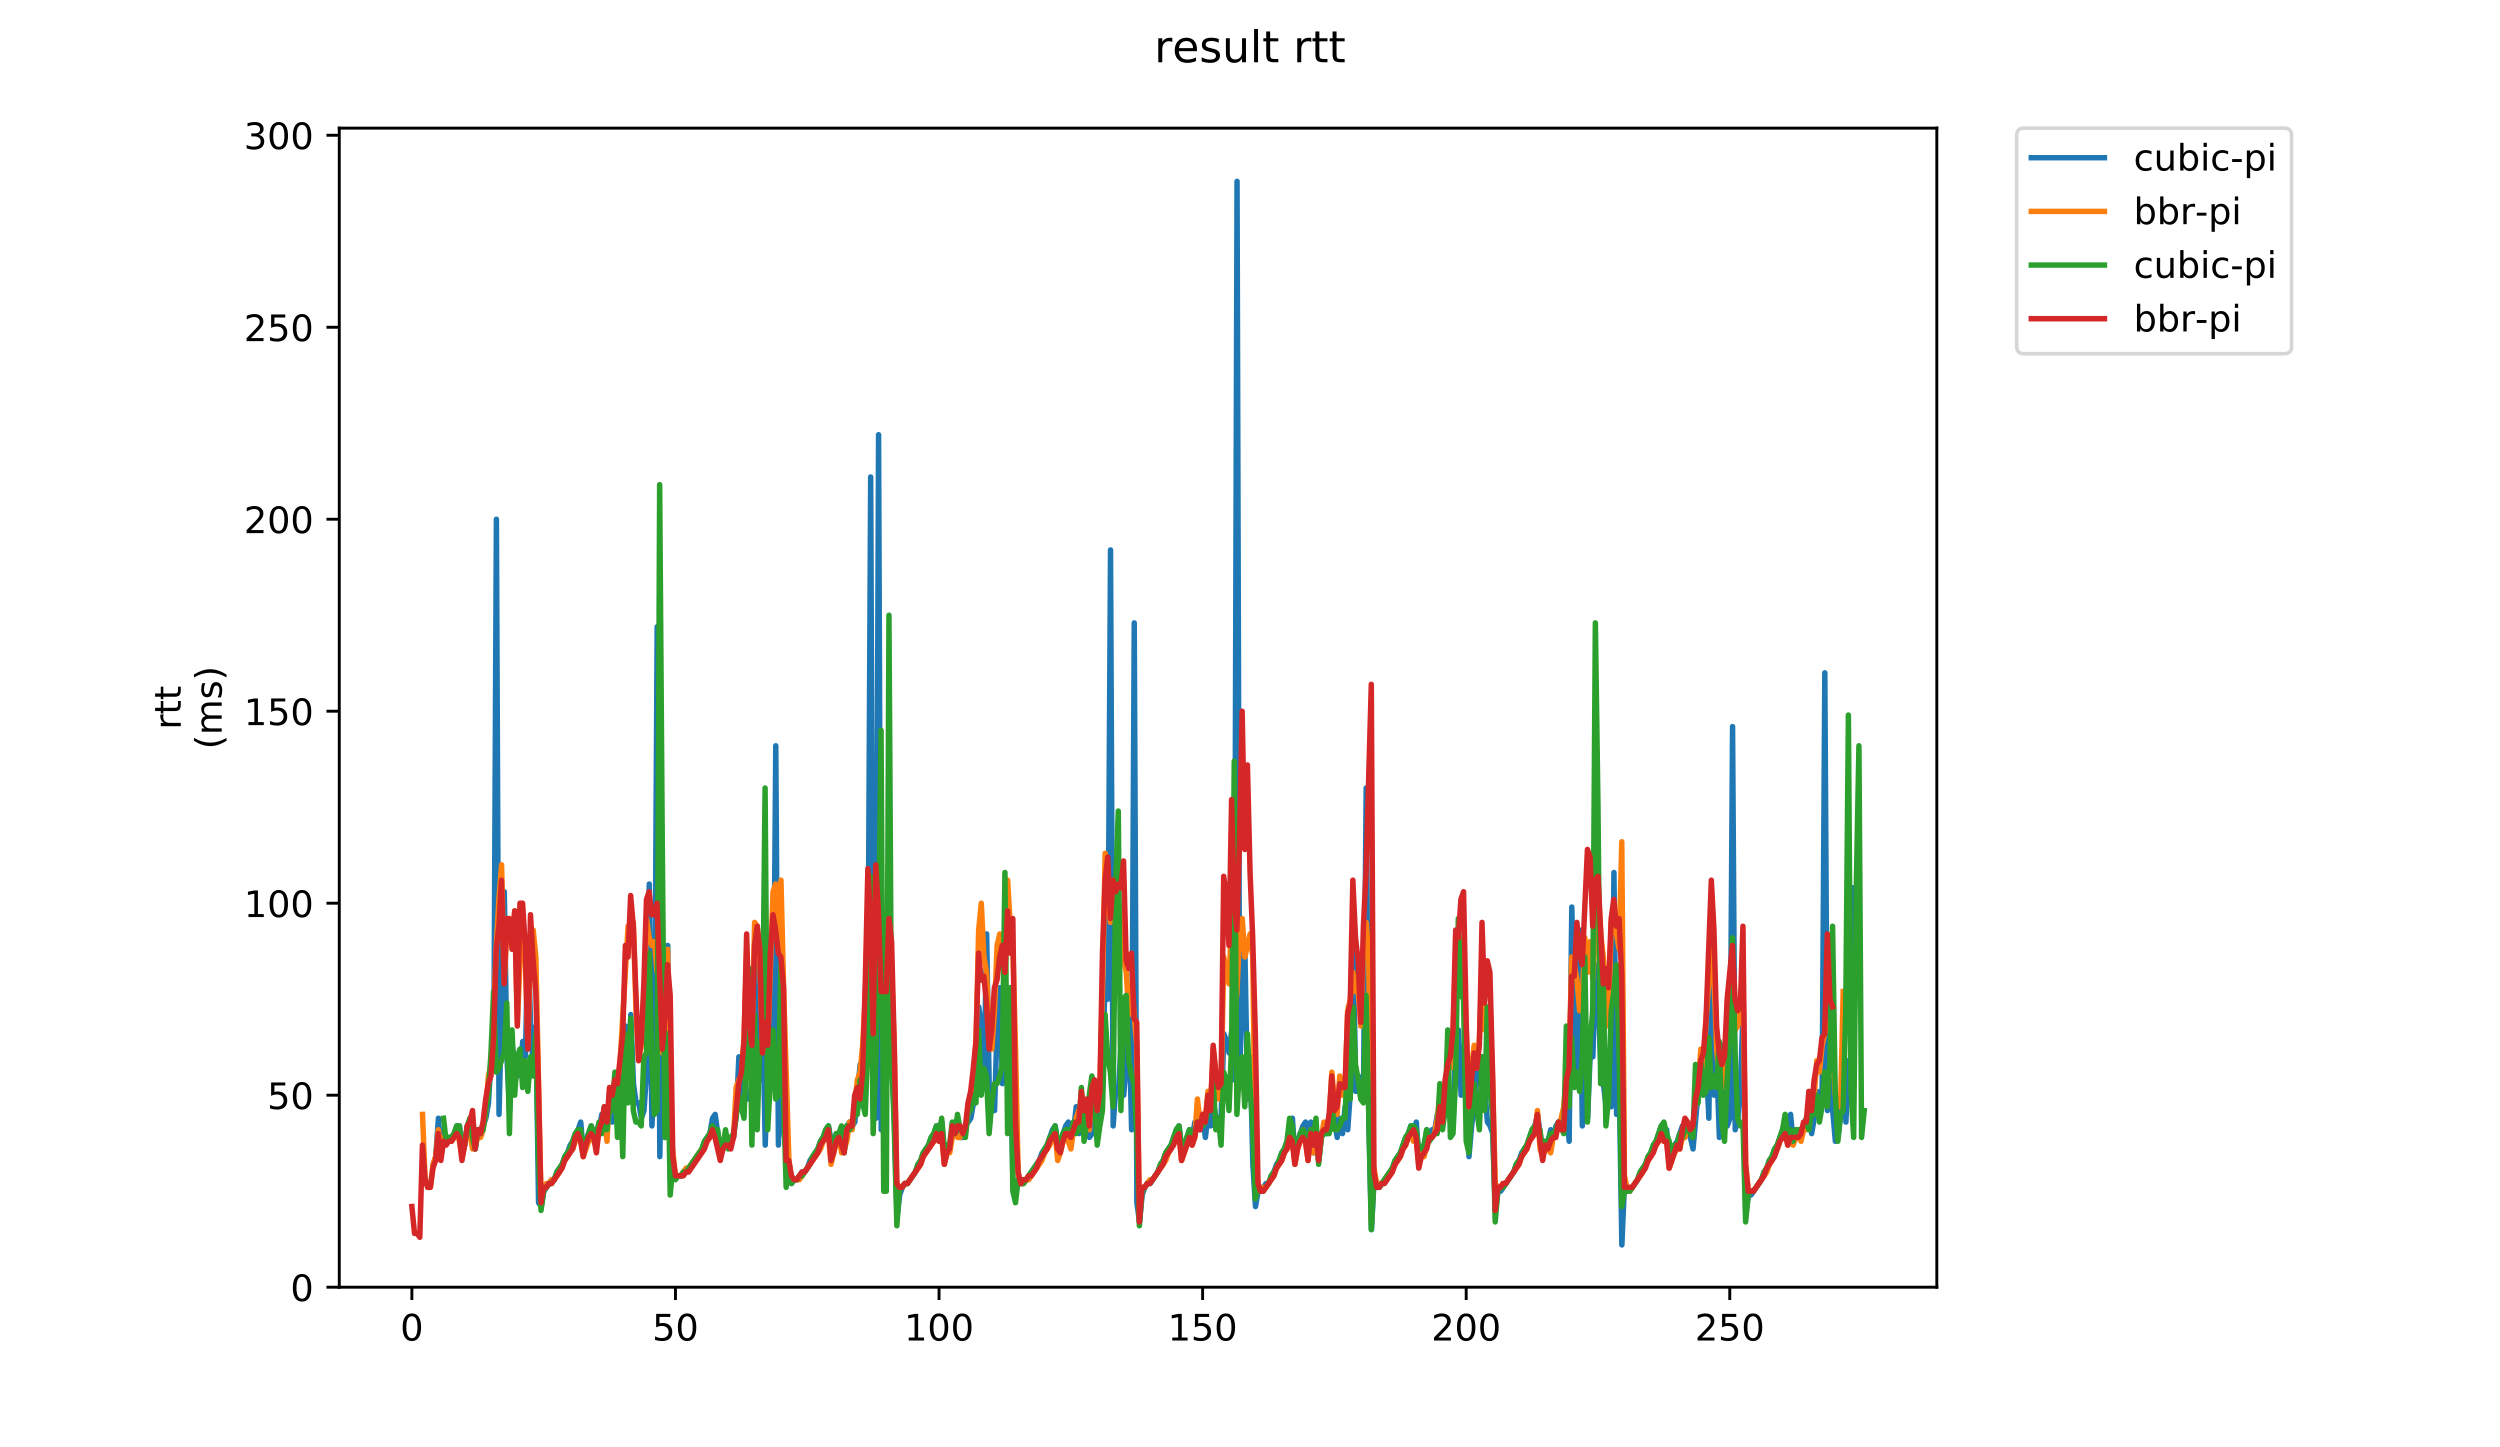 <?xml version="1.0" encoding="utf-8" standalone="no"?>
<!DOCTYPE svg PUBLIC "-//W3C//DTD SVG 1.1//EN"
  "http://www.w3.org/Graphics/SVG/1.1/DTD/svg11.dtd">
<!-- Created with matplotlib (https://matplotlib.org/) -->
<svg height="396pt" version="1.1" viewBox="0 0 684 396" width="684pt" xmlns="http://www.w3.org/2000/svg" xmlns:xlink="http://www.w3.org/1999/xlink">
 <defs>
  <style type="text/css">
*{stroke-linecap:butt;stroke-linejoin:round;}
  </style>
 </defs>
 <g id="figure_1">
  <g id="patch_1">
   <path d="M 0 396 
L 684 396 
L 684 0 
L 0 0 
z
" style="fill:#ffffff;"/>
  </g>
  <g id="axes_1">
   <g id="patch_2">
    <path d="M 92.824 352.174 
L 529.913 352.174 
L 529.913 35.062 
L 92.824 35.062 
z
" style="fill:#ffffff;"/>
   </g>
   <g id="matplotlib.axis_1">
    <g id="xtick_1">
     <g id="line2d_1">
      <defs>
       <path d="M 0 0 
L 0 3.5 
" id="m43c775e18e" style="stroke:#000000;stroke-width:0.8;"/>
      </defs>
      <g>
       <use style="stroke:#000000;stroke-width:0.8;" x="112.692" xlink:href="#m43c775e18e" y="352.174"/>
      </g>
     </g>
     <g id="text_1">
      <!-- 0 -->
      <defs>
       <path d="M 31.781 66.406 
Q 24.172 66.406 20.328 58.906 
Q 16.5 51.422 16.5 36.375 
Q 16.5 21.391 20.328 13.891 
Q 24.172 6.391 31.781 6.391 
Q 39.453 6.391 43.281 13.891 
Q 47.125 21.391 47.125 36.375 
Q 47.125 51.422 43.281 58.906 
Q 39.453 66.406 31.781 66.406 
z
M 31.781 74.219 
Q 44.047 74.219 50.516 64.516 
Q 56.984 54.828 56.984 36.375 
Q 56.984 17.969 50.516 8.266 
Q 44.047 -1.422 31.781 -1.422 
Q 19.531 -1.422 13.062 8.266 
Q 6.594 17.969 6.594 36.375 
Q 6.594 54.828 13.062 64.516 
Q 19.531 74.219 31.781 74.219 
z
" id="DejaVuSans-48"/>
      </defs>
      <g transform="translate(109.51 366.773)scale(0.1 -0.1)">
       <use xlink:href="#DejaVuSans-48"/>
      </g>
     </g>
    </g>
    <g id="xtick_2">
     <g id="line2d_2">
      <g>
       <use style="stroke:#000000;stroke-width:0.8;" x="184.806" xlink:href="#m43c775e18e" y="352.174"/>
      </g>
     </g>
     <g id="text_2">
      <!-- 50 -->
      <defs>
       <path d="M 10.797 72.906 
L 49.516 72.906 
L 49.516 64.594 
L 19.828 64.594 
L 19.828 46.734 
Q 21.969 47.469 24.109 47.828 
Q 26.266 48.188 28.422 48.188 
Q 40.625 48.188 47.75 41.5 
Q 54.891 34.812 54.891 23.391 
Q 54.891 11.625 47.562 5.094 
Q 40.234 -1.422 26.906 -1.422 
Q 22.312 -1.422 17.547 -0.641 
Q 12.797 0.141 7.719 1.703 
L 7.719 11.625 
Q 12.109 9.234 16.797 8.062 
Q 21.484 6.891 26.703 6.891 
Q 35.156 6.891 40.078 11.328 
Q 45.016 15.766 45.016 23.391 
Q 45.016 31 40.078 35.438 
Q 35.156 39.891 26.703 39.891 
Q 22.75 39.891 18.812 39.016 
Q 14.891 38.141 10.797 36.281 
z
" id="DejaVuSans-53"/>
      </defs>
      <g transform="translate(178.444 366.773)scale(0.1 -0.1)">
       <use xlink:href="#DejaVuSans-53"/>
       <use x="63.623" xlink:href="#DejaVuSans-48"/>
      </g>
     </g>
    </g>
    <g id="xtick_3">
     <g id="line2d_3">
      <g>
       <use style="stroke:#000000;stroke-width:0.8;" x="256.921" xlink:href="#m43c775e18e" y="352.174"/>
      </g>
     </g>
     <g id="text_3">
      <!-- 100 -->
      <defs>
       <path d="M 12.406 8.297 
L 28.516 8.297 
L 28.516 63.922 
L 10.984 60.406 
L 10.984 69.391 
L 28.422 72.906 
L 38.281 72.906 
L 38.281 8.297 
L 54.391 8.297 
L 54.391 0 
L 12.406 0 
z
" id="DejaVuSans-49"/>
      </defs>
      <g transform="translate(247.377 366.773)scale(0.1 -0.1)">
       <use xlink:href="#DejaVuSans-49"/>
       <use x="63.623" xlink:href="#DejaVuSans-48"/>
       <use x="127.246" xlink:href="#DejaVuSans-48"/>
      </g>
     </g>
    </g>
    <g id="xtick_4">
     <g id="line2d_4">
      <g>
       <use style="stroke:#000000;stroke-width:0.8;" x="329.036" xlink:href="#m43c775e18e" y="352.174"/>
      </g>
     </g>
     <g id="text_4">
      <!-- 150 -->
      <g transform="translate(319.492 366.773)scale(0.1 -0.1)">
       <use xlink:href="#DejaVuSans-49"/>
       <use x="63.623" xlink:href="#DejaVuSans-53"/>
       <use x="127.246" xlink:href="#DejaVuSans-48"/>
      </g>
     </g>
    </g>
    <g id="xtick_5">
     <g id="line2d_5">
      <g>
       <use style="stroke:#000000;stroke-width:0.8;" x="401.151" xlink:href="#m43c775e18e" y="352.174"/>
      </g>
     </g>
     <g id="text_5">
      <!-- 200 -->
      <defs>
       <path d="M 19.188 8.297 
L 53.609 8.297 
L 53.609 0 
L 7.328 0 
L 7.328 8.297 
Q 12.938 14.109 22.625 23.891 
Q 32.328 33.688 34.812 36.531 
Q 39.547 41.844 41.422 45.531 
Q 43.312 49.219 43.312 52.781 
Q 43.312 58.594 39.234 62.25 
Q 35.156 65.922 28.609 65.922 
Q 23.969 65.922 18.812 64.312 
Q 13.672 62.703 7.812 59.422 
L 7.812 69.391 
Q 13.766 71.781 18.938 73 
Q 24.125 74.219 28.422 74.219 
Q 39.75 74.219 46.484 68.547 
Q 53.219 62.891 53.219 53.422 
Q 53.219 48.922 51.531 44.891 
Q 49.859 40.875 45.406 35.406 
Q 44.188 33.984 37.641 27.219 
Q 31.109 20.453 19.188 8.297 
z
" id="DejaVuSans-50"/>
      </defs>
      <g transform="translate(391.607 366.773)scale(0.1 -0.1)">
       <use xlink:href="#DejaVuSans-50"/>
       <use x="63.623" xlink:href="#DejaVuSans-48"/>
       <use x="127.246" xlink:href="#DejaVuSans-48"/>
      </g>
     </g>
    </g>
    <g id="xtick_6">
     <g id="line2d_6">
      <g>
       <use style="stroke:#000000;stroke-width:0.8;" x="473.265" xlink:href="#m43c775e18e" y="352.174"/>
      </g>
     </g>
     <g id="text_6">
      <!-- 250 -->
      <g transform="translate(463.722 366.773)scale(0.1 -0.1)">
       <use xlink:href="#DejaVuSans-50"/>
       <use x="63.623" xlink:href="#DejaVuSans-53"/>
       <use x="127.246" xlink:href="#DejaVuSans-48"/>
      </g>
     </g>
    </g>
   </g>
   <g id="matplotlib.axis_2">
    <g id="ytick_1">
     <g id="line2d_7">
      <defs>
       <path d="M 0 0 
L -3.5 0 
" id="mcc5df70b9a" style="stroke:#000000;stroke-width:0.8;"/>
      </defs>
      <g>
       <use style="stroke:#000000;stroke-width:0.8;" x="92.824" xlink:href="#mcc5df70b9a" y="352.174"/>
      </g>
     </g>
     <g id="text_7">
      <!-- 0 -->
      <g transform="translate(79.461 355.973)scale(0.1 -0.1)">
       <use xlink:href="#DejaVuSans-48"/>
      </g>
     </g>
    </g>
    <g id="ytick_2">
     <g id="line2d_8">
      <g>
       <use style="stroke:#000000;stroke-width:0.8;" x="92.824" xlink:href="#mcc5df70b9a" y="299.646"/>
      </g>
     </g>
     <g id="text_8">
      <!-- 50 -->
      <g transform="translate(73.099 303.445)scale(0.1 -0.1)">
       <use xlink:href="#DejaVuSans-53"/>
       <use x="63.623" xlink:href="#DejaVuSans-48"/>
      </g>
     </g>
    </g>
    <g id="ytick_3">
     <g id="line2d_9">
      <g>
       <use style="stroke:#000000;stroke-width:0.8;" x="92.824" xlink:href="#mcc5df70b9a" y="247.118"/>
      </g>
     </g>
     <g id="text_9">
      <!-- 100 -->
      <g transform="translate(66.736 250.917)scale(0.1 -0.1)">
       <use xlink:href="#DejaVuSans-49"/>
       <use x="63.623" xlink:href="#DejaVuSans-48"/>
       <use x="127.246" xlink:href="#DejaVuSans-48"/>
      </g>
     </g>
    </g>
    <g id="ytick_4">
     <g id="line2d_10">
      <g>
       <use style="stroke:#000000;stroke-width:0.8;" x="92.824" xlink:href="#mcc5df70b9a" y="194.59"/>
      </g>
     </g>
     <g id="text_10">
      <!-- 150 -->
      <g transform="translate(66.736 198.389)scale(0.1 -0.1)">
       <use xlink:href="#DejaVuSans-49"/>
       <use x="63.623" xlink:href="#DejaVuSans-53"/>
       <use x="127.246" xlink:href="#DejaVuSans-48"/>
      </g>
     </g>
    </g>
    <g id="ytick_5">
     <g id="line2d_11">
      <g>
       <use style="stroke:#000000;stroke-width:0.8;" x="92.824" xlink:href="#mcc5df70b9a" y="142.062"/>
      </g>
     </g>
     <g id="text_11">
      <!-- 200 -->
      <g transform="translate(66.736 145.861)scale(0.1 -0.1)">
       <use xlink:href="#DejaVuSans-50"/>
       <use x="63.623" xlink:href="#DejaVuSans-48"/>
       <use x="127.246" xlink:href="#DejaVuSans-48"/>
      </g>
     </g>
    </g>
    <g id="ytick_6">
     <g id="line2d_12">
      <g>
       <use style="stroke:#000000;stroke-width:0.8;" x="92.824" xlink:href="#mcc5df70b9a" y="89.534"/>
      </g>
     </g>
     <g id="text_12">
      <!-- 250 -->
      <g transform="translate(66.736 93.333)scale(0.1 -0.1)">
       <use xlink:href="#DejaVuSans-50"/>
       <use x="63.623" xlink:href="#DejaVuSans-53"/>
       <use x="127.246" xlink:href="#DejaVuSans-48"/>
      </g>
     </g>
    </g>
    <g id="ytick_7">
     <g id="line2d_13">
      <g>
       <use style="stroke:#000000;stroke-width:0.8;" x="92.824" xlink:href="#mcc5df70b9a" y="37.006"/>
      </g>
     </g>
     <g id="text_13">
      <!-- 300 -->
      <defs>
       <path d="M 40.578 39.312 
Q 47.656 37.797 51.625 33 
Q 55.609 28.219 55.609 21.188 
Q 55.609 10.406 48.188 4.484 
Q 40.766 -1.422 27.094 -1.422 
Q 22.516 -1.422 17.656 -0.516 
Q 12.797 0.391 7.625 2.203 
L 7.625 11.719 
Q 11.719 9.328 16.594 8.109 
Q 21.484 6.891 26.812 6.891 
Q 36.078 6.891 40.938 10.547 
Q 45.797 14.203 45.797 21.188 
Q 45.797 27.641 41.281 31.266 
Q 36.766 34.906 28.719 34.906 
L 20.219 34.906 
L 20.219 43.016 
L 29.109 43.016 
Q 36.375 43.016 40.234 45.922 
Q 44.094 48.828 44.094 54.297 
Q 44.094 59.906 40.109 62.906 
Q 36.141 65.922 28.719 65.922 
Q 24.656 65.922 20.016 65.031 
Q 15.375 64.156 9.812 62.312 
L 9.812 71.094 
Q 15.438 72.656 20.344 73.438 
Q 25.25 74.219 29.594 74.219 
Q 40.828 74.219 47.359 69.109 
Q 53.906 64.016 53.906 55.328 
Q 53.906 49.266 50.438 45.094 
Q 46.969 40.922 40.578 39.312 
z
" id="DejaVuSans-51"/>
      </defs>
      <g transform="translate(66.736 40.805)scale(0.1 -0.1)">
       <use xlink:href="#DejaVuSans-51"/>
       <use x="63.623" xlink:href="#DejaVuSans-48"/>
       <use x="127.246" xlink:href="#DejaVuSans-48"/>
      </g>
     </g>
    </g>
    <g id="text_14">
     <!-- rtt -->
     <defs>
      <path d="M 41.109 46.297 
Q 39.594 47.172 37.812 47.578 
Q 36.031 48 33.891 48 
Q 26.266 48 22.188 43.047 
Q 18.109 38.094 18.109 28.812 
L 18.109 0 
L 9.078 0 
L 9.078 54.688 
L 18.109 54.688 
L 18.109 46.188 
Q 20.953 51.172 25.484 53.578 
Q 30.031 56 36.531 56 
Q 37.453 56 38.578 55.875 
Q 39.703 55.766 41.062 55.516 
z
" id="DejaVuSans-114"/>
      <path d="M 18.312 70.219 
L 18.312 54.688 
L 36.812 54.688 
L 36.812 47.703 
L 18.312 47.703 
L 18.312 18.016 
Q 18.312 11.328 20.141 9.422 
Q 21.969 7.516 27.594 7.516 
L 36.812 7.516 
L 36.812 0 
L 27.594 0 
Q 17.188 0 13.234 3.875 
Q 9.281 7.766 9.281 18.016 
L 9.281 47.703 
L 2.688 47.703 
L 2.688 54.688 
L 9.281 54.688 
L 9.281 70.219 
z
" id="DejaVuSans-116"/>
     </defs>
     <g transform="translate(49.459 199.594)rotate(-90)scale(0.1 -0.1)">
      <use xlink:href="#DejaVuSans-114"/>
      <use x="41.113" xlink:href="#DejaVuSans-116"/>
      <use x="80.322" xlink:href="#DejaVuSans-116"/>
     </g>
     <!-- (ms) -->
     <defs>
      <path d="M 31 75.875 
Q 24.469 64.656 21.281 53.656 
Q 18.109 42.672 18.109 31.391 
Q 18.109 20.125 21.312 9.062 
Q 24.516 -2 31 -13.188 
L 23.188 -13.188 
Q 15.875 -1.703 12.234 9.375 
Q 8.594 20.453 8.594 31.391 
Q 8.594 42.281 12.203 53.312 
Q 15.828 64.359 23.188 75.875 
z
" id="DejaVuSans-40"/>
      <path d="M 52 44.188 
Q 55.375 50.25 60.062 53.125 
Q 64.75 56 71.094 56 
Q 79.641 56 84.281 50.016 
Q 88.922 44.047 88.922 33.016 
L 88.922 0 
L 79.891 0 
L 79.891 32.719 
Q 79.891 40.578 77.094 44.375 
Q 74.312 48.188 68.609 48.188 
Q 61.625 48.188 57.562 43.547 
Q 53.516 38.922 53.516 30.906 
L 53.516 0 
L 44.484 0 
L 44.484 32.719 
Q 44.484 40.625 41.703 44.406 
Q 38.922 48.188 33.109 48.188 
Q 26.219 48.188 22.156 43.531 
Q 18.109 38.875 18.109 30.906 
L 18.109 0 
L 9.078 0 
L 9.078 54.688 
L 18.109 54.688 
L 18.109 46.188 
Q 21.188 51.219 25.484 53.609 
Q 29.781 56 35.688 56 
Q 41.656 56 45.828 52.969 
Q 50 49.953 52 44.188 
z
" id="DejaVuSans-109"/>
      <path d="M 44.281 53.078 
L 44.281 44.578 
Q 40.484 46.531 36.375 47.5 
Q 32.281 48.484 27.875 48.484 
Q 21.188 48.484 17.844 46.438 
Q 14.5 44.391 14.5 40.281 
Q 14.5 37.156 16.891 35.375 
Q 19.281 33.594 26.516 31.984 
L 29.594 31.297 
Q 39.156 29.25 43.188 25.516 
Q 47.219 21.781 47.219 15.094 
Q 47.219 7.469 41.188 3.016 
Q 35.156 -1.422 24.609 -1.422 
Q 20.219 -1.422 15.453 -0.562 
Q 10.688 0.297 5.422 2 
L 5.422 11.281 
Q 10.406 8.688 15.234 7.391 
Q 20.062 6.109 24.812 6.109 
Q 31.156 6.109 34.562 8.281 
Q 37.984 10.453 37.984 14.406 
Q 37.984 18.062 35.516 20.016 
Q 33.062 21.969 24.703 23.781 
L 21.578 24.516 
Q 13.234 26.266 9.516 29.906 
Q 5.812 33.547 5.812 39.891 
Q 5.812 47.609 11.281 51.797 
Q 16.75 56 26.812 56 
Q 31.781 56 36.172 55.266 
Q 40.578 54.547 44.281 53.078 
z
" id="DejaVuSans-115"/>
      <path d="M 8.016 75.875 
L 15.828 75.875 
Q 23.141 64.359 26.781 53.312 
Q 30.422 42.281 30.422 31.391 
Q 30.422 20.453 26.781 9.375 
Q 23.141 -1.703 15.828 -13.188 
L 8.016 -13.188 
Q 14.5 -2 17.703 9.062 
Q 20.906 20.125 20.906 31.391 
Q 20.906 42.672 17.703 53.656 
Q 14.5 64.656 8.016 75.875 
z
" id="DejaVuSans-41"/>
     </defs>
     <g transform="translate(60.657 204.995)rotate(-90)scale(0.1 -0.1)">
      <use xlink:href="#DejaVuSans-40"/>
      <use x="39.014" xlink:href="#DejaVuSans-109"/>
      <use x="136.426" xlink:href="#DejaVuSans-115"/>
      <use x="188.525" xlink:href="#DejaVuSans-41"/>
     </g>
    </g>
   </g>
   <g id="line2d_14">
    <path clip-path="url(#p1dc1b66631)" d="M 118.504 318.556 
L 119.225 316.455 
L 119.946 305.95 
L 120.667 316.455 
L 121.389 309.101 
L 122.11 312.253 
L 122.831 311.202 
L 123.552 311.202 
L 124.273 310.152 
L 124.994 308.051 
L 125.716 308.051 
L 126.437 315.405 
L 127.158 313.303 
L 127.879 308.051 
L 128.6 309.101 
L 129.321 311.202 
L 130.042 314.354 
L 130.764 309.101 
L 131.485 309.101 
L 132.206 308.051 
L 132.927 305.95 
L 133.648 301.747 
L 134.369 289.141 
L 135.09 292.292 
L 135.812 142.062 
L 136.533 304.899 
L 137.975 243.966 
L 138.696 289.141 
L 139.417 303.848 
L 140.138 285.989 
L 140.86 291.242 
L 141.581 294.393 
L 142.302 293.343 
L 143.023 284.938 
L 143.744 289.141 
L 144.465 256.573 
L 145.186 280.736 
L 145.908 292.292 
L 146.629 280.736 
L 147.35 329.062 
L 148.071 330.112 
L 148.792 325.91 
L 150.956 322.758 
L 151.677 322.758 
L 152.398 320.657 
L 153.84 318.556 
L 154.561 316.455 
L 155.283 315.405 
L 156.004 313.303 
L 156.725 312.253 
L 157.446 310.152 
L 158.167 309.101 
L 158.888 307 
L 159.609 315.405 
L 160.331 312.253 
L 161.773 308.051 
L 163.215 312.253 
L 163.936 309.101 
L 164.657 304.899 
L 165.379 304.899 
L 166.1 308.051 
L 166.821 298.596 
L 167.542 307 
L 168.263 301.747 
L 168.984 303.848 
L 169.706 303.848 
L 170.427 307 
L 171.148 280.736 
L 171.869 296.494 
L 172.59 277.584 
L 173.311 296.494 
L 174.032 301.747 
L 174.754 301.747 
L 175.475 305.95 
L 176.196 303.848 
L 176.917 293.343 
L 177.638 241.865 
L 178.359 308.051 
L 179.08 295.444 
L 179.802 171.478 
L 180.523 316.455 
L 181.244 274.433 
L 181.965 311.202 
L 182.686 258.674 
L 183.407 322.758 
L 184.128 318.556 
L 184.85 321.708 
L 186.292 321.708 
L 187.013 320.657 
L 187.734 320.657 
L 192.061 314.354 
L 192.782 312.253 
L 194.225 310.152 
L 194.946 305.95 
L 195.667 304.899 
L 197.109 315.405 
L 197.83 313.303 
L 198.551 310.152 
L 199.273 313.303 
L 200.715 311.202 
L 201.436 304.899 
L 202.157 289.141 
L 202.878 299.646 
L 203.599 292.292 
L 204.321 300.697 
L 205.042 299.646 
L 205.763 301.747 
L 206.484 293.343 
L 207.205 253.421 
L 207.926 295.444 
L 208.647 274.433 
L 209.369 313.303 
L 210.09 288.09 
L 210.811 288.09 
L 211.532 294.393 
L 212.253 204.045 
L 212.974 313.303 
L 213.696 278.635 
L 214.417 309.101 
L 215.138 315.405 
L 216.58 323.809 
L 217.301 322.758 
L 218.022 322.758 
L 219.465 320.657 
L 220.186 320.657 
L 220.907 319.607 
L 221.628 317.506 
L 223.792 314.354 
L 224.513 312.253 
L 225.234 311.202 
L 225.955 309.101 
L 226.676 308.051 
L 227.397 312.253 
L 228.118 313.303 
L 228.84 310.152 
L 230.282 310.152 
L 231.003 314.354 
L 231.724 308.051 
L 232.445 307 
L 233.166 308.051 
L 233.888 307 
L 235.33 291.242 
L 236.051 302.798 
L 237.493 271.281 
L 238.215 130.506 
L 238.936 305.95 
L 239.657 305.95 
L 240.378 118.95 
L 241.099 309.101 
L 241.82 293.343 
L 242.541 295.444 
L 243.263 283.888 
L 243.984 288.09 
L 244.705 307 
L 245.426 333.264 
L 246.147 326.961 
L 246.868 324.86 
L 247.589 323.809 
L 248.311 323.809 
L 250.474 320.657 
L 251.195 318.556 
L 251.916 317.506 
L 252.637 315.405 
L 254.08 313.303 
L 254.801 311.202 
L 255.522 310.152 
L 256.243 308.051 
L 256.964 308.051 
L 257.685 307 
L 258.407 317.506 
L 259.128 313.303 
L 259.849 313.303 
L 261.291 307 
L 262.012 307 
L 262.734 311.202 
L 263.455 311.202 
L 264.176 308.051 
L 265.618 305.95 
L 266.339 301.747 
L 267.06 299.646 
L 267.782 275.483 
L 268.503 280.736 
L 269.224 296.494 
L 269.945 255.523 
L 270.666 298.596 
L 271.387 303.848 
L 272.108 303.848 
L 272.83 279.685 
L 273.551 270.23 
L 274.272 296.494 
L 274.993 277.584 
L 275.714 295.444 
L 276.435 285.989 
L 277.156 324.86 
L 277.878 326.961 
L 278.599 322.758 
L 279.32 323.809 
L 280.041 323.809 
L 284.368 317.506 
L 285.089 315.405 
L 286.531 313.303 
L 287.974 309.101 
L 288.695 308.051 
L 289.416 313.303 
L 290.137 313.303 
L 290.858 310.152 
L 291.579 308.051 
L 292.301 307 
L 293.022 310.152 
L 293.743 309.101 
L 294.464 302.798 
L 295.185 310.152 
L 295.906 303.848 
L 296.627 305.95 
L 297.349 307 
L 298.07 311.202 
L 298.791 310.152 
L 299.512 303.848 
L 300.233 311.202 
L 300.954 305.95 
L 301.675 289.141 
L 302.397 268.129 
L 303.118 273.382 
L 303.839 150.467 
L 304.56 308.051 
L 305.281 297.545 
L 306.002 298.596 
L 306.724 285.989 
L 307.445 299.646 
L 308.166 291.242 
L 308.887 277.584 
L 309.608 309.101 
L 310.329 170.427 
L 311.05 329.062 
L 311.772 334.315 
L 312.493 326.961 
L 313.214 324.86 
L 313.935 323.809 
L 314.656 323.809 
L 316.82 320.657 
L 317.541 318.556 
L 318.262 317.506 
L 318.983 315.405 
L 320.425 313.303 
L 321.868 309.101 
L 322.589 308.051 
L 323.31 314.354 
L 324.031 314.354 
L 324.752 311.202 
L 325.473 309.101 
L 326.195 311.202 
L 326.916 307 
L 328.358 309.101 
L 329.079 305.95 
L 329.8 311.202 
L 330.521 304.899 
L 331.243 308.051 
L 331.964 301.747 
L 332.685 305.95 
L 333.406 309.101 
L 334.127 304.899 
L 334.848 282.837 
L 335.569 284.938 
L 336.291 288.09 
L 337.012 281.787 
L 337.733 295.444 
L 338.454 49.613 
L 339.175 294.393 
L 339.896 266.028 
L 340.617 260.775 
L 341.339 300.697 
L 342.06 289.141 
L 342.781 318.556 
L 343.502 330.112 
L 344.223 325.91 
L 344.944 325.91 
L 346.387 323.809 
L 347.108 323.809 
L 347.829 321.708 
L 348.55 320.657 
L 349.271 318.556 
L 349.992 317.506 
L 350.714 315.405 
L 351.435 314.354 
L 352.156 312.253 
L 353.598 305.95 
L 354.319 316.455 
L 355.04 312.253 
L 356.483 308.051 
L 357.204 307 
L 357.925 314.354 
L 358.646 307 
L 359.367 315.405 
L 360.088 311.202 
L 360.81 317.506 
L 361.531 311.202 
L 362.252 309.101 
L 362.973 310.152 
L 363.694 304.899 
L 364.415 303.848 
L 365.136 305.95 
L 365.858 311.202 
L 366.579 305.95 
L 367.3 310.152 
L 368.021 302.798 
L 368.742 309.101 
L 369.463 298.596 
L 370.185 250.27 
L 370.906 298.596 
L 371.627 294.393 
L 372.348 300.697 
L 373.069 296.494 
L 373.79 215.601 
L 374.511 307 
L 375.233 336.416 
L 375.954 322.758 
L 376.675 324.86 
L 377.396 324.86 
L 381.002 319.607 
L 381.723 317.506 
L 383.165 315.405 
L 384.607 311.202 
L 385.329 310.152 
L 386.05 308.051 
L 386.771 310.152 
L 387.492 307 
L 388.213 317.506 
L 388.934 314.354 
L 389.655 313.303 
L 390.377 309.101 
L 391.098 311.202 
L 391.819 309.101 
L 392.54 309.101 
L 393.261 304.899 
L 393.982 303.848 
L 394.704 308.051 
L 395.425 297.545 
L 396.146 300.697 
L 396.867 307 
L 397.588 307 
L 398.309 283.888 
L 399.03 281.787 
L 399.752 299.646 
L 400.473 285.989 
L 401.194 292.292 
L 401.915 316.455 
L 402.636 308.051 
L 403.357 301.747 
L 404.078 291.242 
L 404.8 296.494 
L 405.521 289.141 
L 406.963 307 
L 407.684 308.051 
L 408.405 310.152 
L 409.126 331.163 
L 409.848 325.91 
L 410.569 325.91 
L 414.174 320.657 
L 414.896 318.556 
L 415.617 317.506 
L 416.338 315.405 
L 417.78 313.303 
L 419.223 309.101 
L 419.944 308.051 
L 420.665 304.899 
L 422.107 315.405 
L 422.828 312.253 
L 423.549 312.253 
L 424.271 309.101 
L 424.992 311.202 
L 425.713 308.051 
L 426.434 307 
L 427.876 307 
L 428.597 302.798 
L 429.319 312.253 
L 430.04 248.169 
L 430.761 275.483 
L 431.482 292.292 
L 432.203 254.472 
L 432.924 308.051 
L 433.645 296.494 
L 434.367 305.95 
L 435.088 288.09 
L 435.809 289.141 
L 436.53 263.927 
L 437.251 273.382 
L 437.972 291.242 
L 438.694 296.494 
L 439.415 302.798 
L 440.136 298.596 
L 440.857 302.798 
L 441.578 238.714 
L 442.299 304.899 
L 443.02 296.494 
L 443.742 340.618 
L 444.463 323.809 
L 445.905 325.91 
L 448.068 322.758 
L 448.79 320.657 
L 450.232 318.556 
L 450.953 316.455 
L 451.674 315.405 
L 452.395 313.303 
L 453.116 312.253 
L 454.559 308.051 
L 455.28 310.152 
L 456.001 309.101 
L 456.722 316.455 
L 457.443 315.405 
L 458.164 313.303 
L 458.886 312.253 
L 460.328 308.051 
L 461.049 308.051 
L 461.77 310.152 
L 462.491 311.202 
L 463.213 314.354 
L 465.376 290.191 
L 466.097 288.09 
L 466.818 290.191 
L 467.539 305.95 
L 468.261 249.219 
L 468.982 299.646 
L 469.703 291.242 
L 470.424 311.202 
L 471.145 285.989 
L 471.866 303.848 
L 472.587 308.051 
L 473.309 305.95 
L 474.03 198.792 
L 474.751 309.101 
L 475.472 305.95 
L 476.193 296.494 
L 476.914 276.534 
L 477.635 332.214 
L 478.357 326.961 
L 479.078 326.961 
L 481.962 322.758 
L 482.684 320.657 
L 483.405 319.607 
L 484.126 317.506 
L 484.847 316.455 
L 485.568 314.354 
L 486.289 313.303 
L 487.732 309.101 
L 488.453 308.051 
L 489.174 311.202 
L 489.895 304.899 
L 490.616 312.253 
L 491.337 309.101 
L 493.501 309.101 
L 494.222 308.051 
L 494.943 301.747 
L 495.664 310.152 
L 496.385 305.95 
L 497.106 298.596 
L 497.828 304.899 
L 498.549 297.545 
L 499.27 184.084 
L 499.991 303.848 
L 500.712 295.444 
L 502.154 312.253 
L 502.876 311.202 
L 503.597 304.899 
L 504.318 288.09 
L 505.039 307 
L 505.76 290.191 
L 506.481 291.242 
L 507.203 242.916 
L 507.203 242.916 
" style="fill:none;stroke:#1f77b4;stroke-linecap:square;stroke-width:1.5;"/>
   </g>
   <g id="line2d_15">
    <path clip-path="url(#p1dc1b66631)" d="M 115.596 304.899 
L 116.318 322.758 
L 117.039 324.86 
L 117.76 324.86 
L 118.481 318.556 
L 119.202 316.455 
L 119.923 309.101 
L 120.644 314.354 
L 121.366 311.202 
L 122.087 312.253 
L 123.529 312.253 
L 124.25 311.202 
L 124.971 309.101 
L 125.692 312.253 
L 126.414 316.455 
L 127.135 313.303 
L 127.856 309.101 
L 128.577 310.152 
L 129.298 314.354 
L 130.019 313.303 
L 130.74 311.202 
L 131.462 311.202 
L 132.183 309.101 
L 132.904 303.848 
L 133.625 294.393 
L 134.346 291.242 
L 135.067 277.584 
L 135.789 258.674 
L 136.51 246.068 
L 137.231 236.613 
L 137.952 268.129 
L 138.673 255.523 
L 140.115 257.624 
L 140.837 249.219 
L 141.558 279.685 
L 142.279 262.877 
L 143 256.573 
L 143.721 261.826 
L 144.442 285.989 
L 145.163 259.725 
L 145.885 254.472 
L 146.606 261.826 
L 148.048 329.062 
L 148.769 324.86 
L 149.49 323.809 
L 150.211 323.809 
L 150.933 322.758 
L 151.654 322.758 
L 153.096 320.657 
L 153.817 318.556 
L 155.259 316.455 
L 155.981 314.354 
L 156.702 314.354 
L 158.144 310.152 
L 158.865 311.202 
L 159.586 316.455 
L 161.75 310.152 
L 162.471 312.253 
L 163.192 313.303 
L 163.913 309.101 
L 164.634 307 
L 165.356 305.95 
L 166.077 312.253 
L 166.798 297.545 
L 167.519 299.646 
L 168.24 295.444 
L 168.961 298.596 
L 169.682 290.191 
L 171.846 253.421 
L 172.567 253.421 
L 173.288 252.371 
L 174.009 276.534 
L 174.73 290.191 
L 175.452 285.989 
L 176.173 274.433 
L 176.894 251.32 
L 177.615 256.573 
L 178.336 258.674 
L 179.057 257.624 
L 179.778 266.028 
L 180.5 259.725 
L 181.221 288.09 
L 182.663 259.725 
L 183.384 309.101 
L 184.827 321.708 
L 186.269 321.708 
L 187.711 319.607 
L 188.432 319.607 
L 194.923 310.152 
L 195.644 310.152 
L 196.365 312.253 
L 197.086 316.455 
L 198.528 312.253 
L 199.249 313.303 
L 199.971 311.202 
L 200.692 311.202 
L 201.413 297.545 
L 202.134 295.444 
L 202.855 294.393 
L 203.576 283.888 
L 204.298 260.775 
L 205.019 280.736 
L 205.74 285.989 
L 206.461 252.371 
L 207.182 253.421 
L 207.903 263.927 
L 208.624 285.989 
L 209.346 282.837 
L 210.067 284.938 
L 211.509 243.966 
L 212.23 241.865 
L 212.951 256.573 
L 213.672 240.815 
L 214.394 270.23 
L 215.836 317.506 
L 216.557 322.758 
L 218.72 322.758 
L 224.49 314.354 
L 225.211 312.253 
L 226.653 310.152 
L 227.374 318.556 
L 228.817 312.253 
L 229.538 311.202 
L 230.259 315.405 
L 230.98 314.354 
L 231.701 312.253 
L 232.422 307 
L 233.143 309.101 
L 234.586 295.444 
L 235.307 293.343 
L 236.028 285.989 
L 236.749 272.332 
L 237.47 247.118 
L 238.191 261.826 
L 238.913 282.837 
L 239.634 258.674 
L 240.355 252.371 
L 241.076 256.573 
L 241.797 277.584 
L 242.518 270.23 
L 243.239 259.725 
L 243.961 266.028 
L 244.682 287.039 
L 245.403 330.112 
L 246.124 324.86 
L 246.845 324.86 
L 247.566 323.809 
L 248.288 323.809 
L 251.893 318.556 
L 252.614 316.455 
L 255.499 312.253 
L 256.22 310.152 
L 256.941 312.253 
L 257.662 311.202 
L 258.384 318.556 
L 259.105 315.405 
L 259.826 315.405 
L 260.547 311.202 
L 261.268 310.152 
L 261.989 311.202 
L 262.71 311.202 
L 263.432 309.101 
L 264.153 310.152 
L 264.874 303.848 
L 265.595 300.697 
L 266.316 294.393 
L 267.037 284.938 
L 267.758 254.472 
L 268.48 247.118 
L 269.201 261.826 
L 269.922 266.028 
L 270.643 282.837 
L 271.364 287.039 
L 272.085 276.534 
L 272.807 258.674 
L 273.528 255.523 
L 274.249 259.725 
L 274.97 270.23 
L 275.691 240.815 
L 276.412 253.421 
L 277.133 259.725 
L 277.855 287.039 
L 278.576 321.708 
L 279.297 323.809 
L 280.018 323.809 
L 280.739 322.758 
L 281.46 322.758 
L 285.066 317.506 
L 285.787 315.405 
L 287.229 313.303 
L 287.951 311.202 
L 288.672 310.152 
L 289.393 317.506 
L 290.114 315.405 
L 290.835 312.253 
L 291.556 310.152 
L 292.999 314.354 
L 293.72 309.101 
L 294.441 305.95 
L 295.883 301.747 
L 296.604 304.899 
L 297.326 301.747 
L 298.047 309.101 
L 298.768 296.494 
L 299.489 297.545 
L 300.21 303.848 
L 300.931 297.545 
L 301.652 270.23 
L 302.374 233.461 
L 303.095 247.118 
L 303.816 252.371 
L 304.537 240.815 
L 305.258 245.017 
L 305.979 247.118 
L 306.7 248.169 
L 307.422 262.877 
L 308.143 266.028 
L 308.864 277.584 
L 309.585 269.18 
L 311.027 285.989 
L 311.748 333.264 
L 312.47 324.86 
L 313.191 324.86 
L 314.633 322.758 
L 315.354 322.758 
L 318.96 317.506 
L 319.681 315.405 
L 320.402 314.354 
L 321.123 312.253 
L 321.845 311.202 
L 322.566 309.101 
L 323.287 317.506 
L 325.45 311.202 
L 326.171 313.303 
L 326.893 311.202 
L 327.614 300.697 
L 328.335 307 
L 329.056 304.899 
L 329.777 305.95 
L 330.498 298.596 
L 331.219 302.798 
L 331.941 287.039 
L 333.383 300.697 
L 334.104 297.545 
L 334.825 261.826 
L 335.546 266.028 
L 336.267 269.18 
L 336.989 250.27 
L 337.71 278.635 
L 338.431 271.281 
L 339.152 255.523 
L 339.873 251.32 
L 340.594 261.826 
L 342.037 255.523 
L 342.758 261.826 
L 343.479 318.556 
L 344.2 323.809 
L 344.921 325.91 
L 345.642 324.86 
L 346.364 324.86 
L 348.527 321.708 
L 349.248 319.607 
L 350.69 317.506 
L 351.412 315.405 
L 352.133 314.354 
L 352.854 311.202 
L 353.575 312.253 
L 354.296 318.556 
L 355.017 314.354 
L 355.738 312.253 
L 356.46 309.101 
L 357.181 312.253 
L 357.902 317.506 
L 358.623 309.101 
L 359.344 315.405 
L 360.065 308.051 
L 360.787 317.506 
L 361.508 311.202 
L 362.229 307 
L 362.95 308.051 
L 363.671 307 
L 364.392 293.343 
L 365.113 301.747 
L 365.835 304.899 
L 366.556 294.393 
L 367.277 299.646 
L 367.998 298.596 
L 368.719 276.534 
L 369.44 273.382 
L 370.161 266.028 
L 370.883 271.281 
L 371.604 271.281 
L 372.325 280.736 
L 373.046 259.725 
L 373.767 252.371 
L 374.488 260.775 
L 375.209 334.315 
L 375.931 319.607 
L 376.652 323.809 
L 378.094 323.809 
L 383.142 316.455 
L 383.863 314.354 
L 384.584 313.303 
L 385.306 311.202 
L 386.027 310.152 
L 386.748 312.253 
L 387.469 311.202 
L 388.19 318.556 
L 388.911 315.405 
L 389.632 316.455 
L 390.354 313.303 
L 391.075 311.202 
L 391.796 311.202 
L 392.517 310.152 
L 393.238 305.95 
L 393.959 299.646 
L 394.68 307 
L 396.123 290.191 
L 396.844 292.292 
L 397.565 281.787 
L 398.286 260.775 
L 399.007 256.573 
L 399.728 256.573 
L 400.45 261.826 
L 401.892 303.848 
L 402.613 292.292 
L 403.334 285.989 
L 404.055 292.292 
L 404.777 283.888 
L 405.498 264.978 
L 406.219 281.787 
L 406.94 277.584 
L 407.661 277.584 
L 408.382 295.444 
L 409.103 323.809 
L 409.825 324.86 
L 410.546 324.86 
L 411.267 323.809 
L 411.988 323.809 
L 415.594 318.556 
L 416.315 316.455 
L 417.757 314.354 
L 418.478 312.253 
L 419.921 310.152 
L 420.642 303.848 
L 421.363 314.354 
L 422.084 316.455 
L 422.805 314.354 
L 423.526 314.354 
L 424.247 315.405 
L 424.969 311.202 
L 425.69 309.101 
L 426.411 309.101 
L 427.853 302.798 
L 428.574 293.343 
L 429.296 291.242 
L 430.017 261.826 
L 430.738 263.927 
L 431.459 268.129 
L 432.18 276.534 
L 432.901 273.382 
L 433.622 256.573 
L 434.344 266.028 
L 435.065 257.624 
L 435.786 268.129 
L 437.228 241.865 
L 437.949 255.523 
L 438.67 261.826 
L 440.113 280.736 
L 440.834 252.371 
L 441.555 253.421 
L 442.276 255.523 
L 442.997 259.725 
L 443.718 230.309 
L 444.44 321.708 
L 445.161 324.86 
L 445.882 325.91 
L 449.488 320.657 
L 450.209 318.556 
L 451.651 316.455 
L 452.372 314.354 
L 453.815 312.253 
L 454.536 310.152 
L 455.257 312.253 
L 455.978 311.202 
L 456.699 319.607 
L 458.141 315.405 
L 458.863 314.354 
L 459.584 314.354 
L 460.305 311.202 
L 461.026 311.202 
L 461.747 308.051 
L 462.468 309.101 
L 463.189 308.051 
L 463.911 300.697 
L 464.632 296.494 
L 465.353 287.039 
L 466.074 293.343 
L 466.795 278.635 
L 468.237 259.725 
L 468.959 267.079 
L 469.68 287.039 
L 470.401 295.444 
L 471.122 297.545 
L 471.843 292.292 
L 472.564 277.584 
L 474.007 277.584 
L 474.728 281.787 
L 475.449 280.736 
L 476.17 276.534 
L 476.891 269.18 
L 477.612 318.556 
L 478.334 325.91 
L 479.776 325.91 
L 483.382 320.657 
L 484.103 318.556 
L 484.824 317.506 
L 485.545 315.405 
L 486.266 314.354 
L 486.987 312.253 
L 487.708 311.202 
L 488.43 309.101 
L 489.151 313.303 
L 489.872 310.152 
L 490.593 313.303 
L 491.314 311.202 
L 492.035 311.202 
L 492.756 312.253 
L 493.478 309.101 
L 494.199 309.101 
L 494.92 304.899 
L 495.641 304.899 
L 496.362 299.646 
L 497.083 290.191 
L 497.805 293.343 
L 498.526 285.989 
L 499.968 279.685 
L 500.689 280.736 
L 501.41 285.989 
L 502.131 299.646 
L 502.853 302.798 
L 503.574 302.798 
L 504.295 271.281 
L 504.295 271.281 
" style="fill:none;stroke:#ff7f0e;stroke-linecap:square;stroke-width:1.5;"/>
   </g>
   <g id="line2d_16">
    <path clip-path="url(#p1dc1b66631)" d="M 121.347 305.95 
L 122.068 312.253 
L 122.789 311.202 
L 123.51 311.202 
L 124.231 310.152 
L 124.953 308.051 
L 125.674 308.051 
L 126.395 315.405 
L 127.116 313.303 
L 127.837 308.051 
L 128.558 305.95 
L 129.279 311.202 
L 130.001 314.354 
L 130.722 309.101 
L 131.443 310.152 
L 132.164 309.101 
L 132.885 303.848 
L 133.606 299.646 
L 134.327 288.09 
L 135.049 271.281 
L 135.77 293.343 
L 136.491 292.292 
L 137.933 288.09 
L 138.654 274.433 
L 139.375 310.152 
L 140.097 281.787 
L 140.818 299.646 
L 141.539 289.141 
L 142.26 287.039 
L 142.981 297.545 
L 143.702 290.191 
L 144.424 298.596 
L 145.145 289.141 
L 145.866 294.393 
L 146.587 282.837 
L 147.308 316.455 
L 148.029 331.163 
L 148.75 325.91 
L 150.193 323.809 
L 150.914 323.809 
L 151.635 322.758 
L 152.356 320.657 
L 153.798 318.556 
L 154.52 316.455 
L 155.962 314.354 
L 157.404 310.152 
L 158.125 309.101 
L 158.846 309.101 
L 159.568 315.405 
L 160.289 312.253 
L 161.731 308.051 
L 162.452 310.152 
L 163.173 310.152 
L 163.895 307 
L 164.616 310.152 
L 165.337 302.798 
L 166.058 309.101 
L 166.779 303.848 
L 167.5 303.848 
L 168.221 293.343 
L 168.943 311.202 
L 169.664 294.393 
L 170.385 316.455 
L 171.106 282.837 
L 171.827 301.747 
L 172.548 278.635 
L 173.269 303.848 
L 173.991 307 
L 174.712 307 
L 175.433 308.051 
L 176.154 289.141 
L 176.875 288.09 
L 177.596 260.775 
L 178.317 289.141 
L 179.039 304.899 
L 179.76 303.848 
L 180.481 132.607 
L 181.202 231.36 
L 181.923 311.202 
L 182.644 282.837 
L 183.365 326.961 
L 184.087 318.556 
L 184.808 322.758 
L 185.529 321.708 
L 186.25 321.708 
L 186.971 320.657 
L 187.692 320.657 
L 192.019 314.354 
L 192.74 312.253 
L 194.183 310.152 
L 194.904 308.051 
L 195.625 309.101 
L 196.346 309.101 
L 197.067 315.405 
L 197.788 313.303 
L 198.51 309.101 
L 199.231 314.354 
L 199.952 311.202 
L 200.673 310.152 
L 201.394 305.95 
L 202.115 299.646 
L 203.558 305.95 
L 205 264.978 
L 205.721 313.303 
L 206.442 277.584 
L 207.163 309.101 
L 207.884 284.938 
L 208.606 284.938 
L 209.327 215.601 
L 210.048 309.101 
L 211.49 281.787 
L 212.211 300.697 
L 212.933 299.646 
L 213.654 263.927 
L 214.375 300.697 
L 215.096 324.86 
L 215.817 319.607 
L 216.538 323.809 
L 217.259 322.758 
L 217.981 322.758 
L 218.702 321.708 
L 219.423 321.708 
L 221.586 318.556 
L 222.307 316.455 
L 223.75 314.354 
L 224.471 312.253 
L 225.192 311.202 
L 225.913 309.101 
L 226.634 308.051 
L 227.355 313.303 
L 228.077 313.303 
L 228.798 310.152 
L 229.519 310.152 
L 230.24 308.051 
L 230.961 315.405 
L 231.682 308.051 
L 232.404 309.101 
L 233.125 308.051 
L 233.846 304.899 
L 234.567 304.899 
L 235.288 295.444 
L 236.009 301.747 
L 236.73 304.899 
L 237.452 284.938 
L 238.173 239.764 
L 238.894 310.152 
L 239.615 290.191 
L 240.336 263.927 
L 241.057 199.843 
L 241.778 325.91 
L 242.5 325.91 
L 243.221 168.326 
L 243.942 289.141 
L 244.663 308.051 
L 245.384 335.365 
L 246.105 324.86 
L 246.826 324.86 
L 247.548 323.809 
L 248.269 323.809 
L 250.432 320.657 
L 251.153 318.556 
L 251.874 317.506 
L 252.596 315.405 
L 254.038 313.303 
L 254.759 311.202 
L 255.48 310.152 
L 256.201 308.051 
L 256.923 311.202 
L 257.644 305.95 
L 258.365 314.354 
L 259.086 313.303 
L 259.807 313.303 
L 260.528 307 
L 261.249 310.152 
L 261.971 304.899 
L 262.692 309.101 
L 263.413 309.101 
L 264.134 311.202 
L 264.855 303.848 
L 265.576 303.848 
L 266.297 299.646 
L 267.019 301.747 
L 267.74 281.787 
L 268.461 299.646 
L 269.182 292.292 
L 269.903 294.393 
L 270.624 310.152 
L 271.345 301.747 
L 272.067 296.494 
L 272.788 296.494 
L 273.509 294.393 
L 274.23 291.242 
L 274.951 238.714 
L 275.672 310.152 
L 276.394 270.23 
L 277.115 325.91 
L 277.836 329.062 
L 278.557 322.758 
L 279.278 323.809 
L 279.999 323.809 
L 285.047 316.455 
L 285.768 314.354 
L 286.49 313.303 
L 287.211 311.202 
L 287.932 310.152 
L 288.653 308.051 
L 289.374 312.253 
L 290.095 313.303 
L 290.816 310.152 
L 291.538 309.101 
L 292.259 309.101 
L 292.98 310.152 
L 293.701 307 
L 294.422 310.152 
L 295.143 309.101 
L 295.864 297.545 
L 296.586 312.253 
L 297.307 307 
L 298.028 299.646 
L 298.749 294.393 
L 299.47 300.697 
L 300.191 313.303 
L 300.913 308.051 
L 301.634 303.848 
L 302.355 277.584 
L 303.076 289.141 
L 303.797 293.343 
L 304.518 302.798 
L 305.239 242.916 
L 305.961 221.905 
L 306.682 303.848 
L 307.403 273.382 
L 308.124 272.332 
L 308.845 290.191 
L 309.566 294.393 
L 310.287 296.494 
L 311.009 310.152 
L 311.73 335.365 
L 312.451 325.91 
L 313.893 323.809 
L 314.614 323.809 
L 316.778 320.657 
L 317.499 318.556 
L 318.22 317.506 
L 318.941 315.405 
L 320.384 313.303 
L 321.826 309.101 
L 322.547 308.051 
L 323.268 313.303 
L 323.989 314.354 
L 324.71 311.202 
L 325.432 309.101 
L 326.153 311.202 
L 326.874 310.152 
L 327.595 307 
L 328.316 308.051 
L 329.037 308.051 
L 329.758 307 
L 330.48 303.848 
L 331.201 302.798 
L 331.922 295.444 
L 332.643 309.101 
L 333.364 305.95 
L 334.085 313.303 
L 334.806 293.343 
L 335.528 295.444 
L 336.249 303.848 
L 336.97 285.989 
L 337.691 208.247 
L 338.412 304.899 
L 339.133 292.292 
L 339.854 289.141 
L 340.576 302.798 
L 341.297 282.837 
L 342.018 297.545 
L 342.739 308.051 
L 343.46 328.011 
L 344.181 324.86 
L 344.903 325.91 
L 345.624 325.91 
L 347.066 323.809 
L 347.787 321.708 
L 349.229 319.607 
L 350.672 315.405 
L 351.393 314.354 
L 352.114 312.253 
L 352.835 305.95 
L 353.556 308.051 
L 354.277 316.455 
L 355.72 310.152 
L 356.441 309.101 
L 357.162 310.152 
L 357.883 314.354 
L 358.604 309.101 
L 359.325 312.253 
L 360.047 305.95 
L 360.768 318.556 
L 361.489 311.202 
L 362.21 310.152 
L 363.652 310.152 
L 364.373 301.747 
L 365.095 309.101 
L 365.816 309.101 
L 366.537 308.051 
L 367.258 305.95 
L 367.979 305.95 
L 368.7 290.191 
L 369.422 300.697 
L 370.143 275.483 
L 370.864 291.242 
L 371.585 295.444 
L 372.306 300.697 
L 373.027 301.747 
L 373.748 272.332 
L 375.191 336.416 
L 375.912 322.758 
L 376.633 324.86 
L 377.354 324.86 
L 380.96 319.607 
L 381.681 317.506 
L 383.123 315.405 
L 384.566 311.202 
L 385.287 310.152 
L 386.008 308.051 
L 386.729 308.051 
L 387.45 309.101 
L 388.171 314.354 
L 388.893 314.354 
L 389.614 313.303 
L 390.335 309.101 
L 391.056 312.253 
L 392.498 310.152 
L 393.219 310.152 
L 393.941 296.494 
L 394.662 309.101 
L 395.383 303.848 
L 396.104 281.787 
L 396.825 311.202 
L 397.546 310.152 
L 398.267 294.393 
L 398.989 251.32 
L 399.71 272.332 
L 400.431 273.382 
L 401.152 312.253 
L 401.873 315.405 
L 402.594 303.848 
L 403.315 296.494 
L 404.037 303.848 
L 404.758 309.101 
L 405.479 289.141 
L 406.2 303.848 
L 406.921 275.483 
L 407.642 298.596 
L 408.363 304.899 
L 409.085 334.315 
L 409.806 325.91 
L 410.527 324.86 
L 411.248 324.86 
L 414.133 320.657 
L 414.854 318.556 
L 416.296 316.455 
L 417.017 314.354 
L 417.738 313.303 
L 419.181 309.101 
L 419.902 308.051 
L 420.623 309.101 
L 421.344 309.101 
L 422.065 315.405 
L 422.786 312.253 
L 423.508 312.253 
L 424.229 310.152 
L 424.95 311.202 
L 426.392 307 
L 427.113 308.051 
L 427.834 310.152 
L 428.556 280.736 
L 429.277 302.798 
L 429.998 283.888 
L 430.719 297.545 
L 431.44 293.343 
L 432.161 298.596 
L 432.883 290.191 
L 433.604 261.826 
L 434.325 307 
L 435.046 284.938 
L 435.767 276.534 
L 436.488 170.427 
L 437.209 220.854 
L 437.931 296.494 
L 438.652 268.129 
L 439.373 308.051 
L 440.094 300.697 
L 440.815 276.534 
L 441.536 271.281 
L 442.257 263.927 
L 442.979 288.09 
L 443.7 330.112 
L 444.421 325.91 
L 445.863 325.91 
L 448.027 322.758 
L 448.748 320.657 
L 450.19 318.556 
L 450.911 316.455 
L 451.632 315.405 
L 452.353 313.303 
L 453.075 312.253 
L 454.517 308.051 
L 455.238 307 
L 455.959 310.152 
L 456.68 312.253 
L 457.402 316.455 
L 458.123 313.303 
L 458.844 313.303 
L 459.565 310.152 
L 460.286 311.202 
L 461.007 309.101 
L 461.728 308.051 
L 462.45 310.152 
L 463.171 311.202 
L 463.892 291.242 
L 464.613 301.747 
L 465.334 290.191 
L 466.055 299.646 
L 466.776 298.596 
L 467.498 283.888 
L 468.219 297.545 
L 468.94 294.393 
L 469.661 297.545 
L 470.382 284.938 
L 471.103 307 
L 471.824 312.253 
L 472.546 295.444 
L 473.267 282.837 
L 473.988 256.573 
L 474.709 288.09 
L 475.43 305.95 
L 476.151 308.051 
L 476.873 307 
L 477.594 334.315 
L 478.315 326.961 
L 479.036 325.91 
L 479.757 325.91 
L 481.921 322.758 
L 482.642 320.657 
L 483.363 319.607 
L 484.084 317.506 
L 484.805 316.455 
L 485.526 314.354 
L 486.247 313.303 
L 487.69 309.101 
L 488.411 304.899 
L 489.132 311.202 
L 489.853 309.101 
L 490.574 312.253 
L 491.295 309.101 
L 492.738 309.101 
L 493.459 308.051 
L 494.18 305.95 
L 494.901 309.101 
L 495.622 303.848 
L 496.343 304.899 
L 497.065 299.646 
L 497.786 307 
L 498.507 302.798 
L 499.228 293.343 
L 499.949 302.798 
L 500.67 290.191 
L 501.392 253.421 
L 502.113 298.596 
L 502.834 312.253 
L 503.555 304.899 
L 504.276 303.848 
L 504.997 276.534 
L 505.718 195.641 
L 506.44 298.596 
L 507.161 311.202 
L 507.882 242.916 
L 508.603 204.045 
L 509.324 311.202 
L 510.045 303.848 
L 510.045 303.848 
" style="fill:none;stroke:#2ca02c;stroke-linecap:square;stroke-width:1.5;"/>
   </g>
   <g id="line2d_17">
    <path clip-path="url(#p1dc1b66631)" d="M 112.692 330.112 
L 113.413 337.466 
L 114.134 337.466 
L 114.855 338.517 
L 115.576 313.303 
L 116.297 322.758 
L 117.018 324.86 
L 117.74 324.86 
L 118.461 319.607 
L 119.182 317.506 
L 119.903 310.152 
L 120.624 317.506 
L 121.345 312.253 
L 122.067 313.303 
L 122.788 312.253 
L 123.509 312.253 
L 124.951 310.152 
L 125.672 311.202 
L 126.393 317.506 
L 127.115 313.303 
L 127.836 308.051 
L 128.557 307 
L 129.278 303.848 
L 129.999 314.354 
L 130.72 309.101 
L 131.441 310.152 
L 132.163 307 
L 132.884 300.697 
L 133.605 296.494 
L 134.326 294.393 
L 135.047 283.888 
L 135.768 259.725 
L 136.489 253.421 
L 137.211 240.815 
L 137.932 269.18 
L 138.653 251.32 
L 139.374 251.32 
L 140.095 259.725 
L 140.816 249.219 
L 141.537 280.736 
L 142.259 247.118 
L 142.98 247.118 
L 143.701 258.674 
L 144.422 287.039 
L 145.143 250.27 
L 145.864 262.877 
L 146.586 271.281 
L 147.307 296.494 
L 148.028 329.062 
L 148.749 324.86 
L 149.47 324.86 
L 150.191 323.809 
L 150.912 323.809 
L 153.797 319.607 
L 154.518 317.506 
L 156.682 314.354 
L 157.403 311.202 
L 158.124 310.152 
L 158.845 312.253 
L 159.566 316.455 
L 160.287 313.303 
L 161.008 311.202 
L 161.73 310.152 
L 162.451 311.202 
L 163.172 315.405 
L 163.893 309.101 
L 164.614 307 
L 165.335 302.798 
L 166.057 307 
L 166.778 297.545 
L 167.499 299.646 
L 168.22 295.444 
L 168.941 296.494 
L 170.383 282.837 
L 171.105 258.674 
L 171.826 261.826 
L 172.547 245.017 
L 173.268 253.421 
L 174.71 290.191 
L 175.431 284.938 
L 176.153 269.18 
L 176.874 246.068 
L 177.595 243.966 
L 178.316 250.27 
L 179.037 250.27 
L 179.758 247.118 
L 181.201 287.039 
L 181.922 278.635 
L 182.643 263.927 
L 183.364 272.332 
L 184.085 316.455 
L 184.806 321.708 
L 186.97 321.708 
L 187.691 320.657 
L 188.412 320.657 
L 192.739 314.354 
L 193.46 312.253 
L 194.181 311.202 
L 194.902 309.101 
L 195.624 311.202 
L 197.066 317.506 
L 197.787 314.354 
L 198.508 313.303 
L 199.229 313.303 
L 199.95 314.354 
L 200.672 311.202 
L 202.114 296.494 
L 202.835 293.343 
L 203.556 284.938 
L 204.277 255.523 
L 204.998 279.685 
L 205.72 285.989 
L 206.441 258.674 
L 207.162 253.421 
L 207.883 259.725 
L 208.604 288.09 
L 209.325 279.685 
L 210.046 285.989 
L 210.768 260.775 
L 211.489 250.27 
L 212.21 254.472 
L 212.931 260.775 
L 213.652 261.826 
L 214.373 270.23 
L 215.095 317.506 
L 215.816 317.506 
L 216.537 321.708 
L 217.258 322.758 
L 217.979 322.758 
L 219.421 320.657 
L 220.143 320.657 
L 223.748 315.405 
L 224.469 313.303 
L 225.912 311.202 
L 226.633 309.101 
L 227.354 317.506 
L 228.075 315.405 
L 228.796 312.253 
L 229.517 311.202 
L 230.96 315.405 
L 231.681 309.101 
L 232.402 308.051 
L 233.123 308.051 
L 233.844 299.646 
L 234.566 297.545 
L 235.287 300.697 
L 236.008 293.343 
L 236.729 269.18 
L 237.45 237.663 
L 238.171 251.32 
L 238.892 282.837 
L 239.614 236.613 
L 240.335 249.219 
L 241.056 271.281 
L 242.498 271.281 
L 243.219 251.32 
L 243.94 257.624 
L 244.662 285.989 
L 245.383 323.809 
L 246.104 324.86 
L 246.825 324.86 
L 247.546 323.809 
L 248.267 323.809 
L 251.873 318.556 
L 252.594 316.455 
L 255.479 312.253 
L 256.2 310.152 
L 256.921 312.253 
L 257.642 310.152 
L 258.363 318.556 
L 259.085 315.405 
L 259.806 314.354 
L 260.527 308.051 
L 261.248 310.152 
L 261.969 308.051 
L 262.69 308.051 
L 263.411 310.152 
L 264.133 308.051 
L 264.854 301.747 
L 265.575 298.596 
L 266.296 292.292 
L 267.017 284.938 
L 267.738 260.775 
L 268.459 268.129 
L 269.181 267.079 
L 269.902 274.433 
L 270.623 287.039 
L 271.344 281.787 
L 272.065 270.23 
L 272.786 268.129 
L 273.507 261.826 
L 274.229 258.674 
L 274.95 266.028 
L 275.671 249.219 
L 276.392 260.775 
L 277.113 251.32 
L 277.834 307 
L 278.556 320.657 
L 279.277 323.809 
L 279.998 322.758 
L 280.719 322.758 
L 281.44 321.708 
L 282.161 321.708 
L 283.604 319.607 
L 284.325 317.506 
L 286.488 314.354 
L 287.209 312.253 
L 288.652 310.152 
L 289.373 314.354 
L 290.094 315.405 
L 290.815 312.253 
L 291.536 310.152 
L 292.257 310.152 
L 292.978 311.202 
L 294.421 307 
L 295.142 307 
L 295.863 298.596 
L 296.584 303.848 
L 297.305 300.697 
L 298.026 308.051 
L 298.748 297.545 
L 299.469 295.444 
L 300.19 303.848 
L 300.911 298.596 
L 301.632 260.775 
L 302.353 240.815 
L 303.075 234.511 
L 303.796 251.32 
L 304.517 240.815 
L 305.238 243.966 
L 305.959 241.865 
L 306.68 242.916 
L 307.401 235.562 
L 308.123 262.877 
L 308.844 264.978 
L 309.565 260.775 
L 310.286 278.635 
L 311.007 279.685 
L 311.728 334.315 
L 312.449 324.86 
L 313.171 324.86 
L 313.892 323.809 
L 314.613 323.809 
L 318.219 318.556 
L 318.94 316.455 
L 321.103 313.303 
L 321.824 311.202 
L 322.546 310.152 
L 323.267 317.506 
L 325.43 311.202 
L 326.151 313.303 
L 326.872 311.202 
L 327.594 307 
L 328.315 309.101 
L 329.036 304.899 
L 329.757 307 
L 330.478 299.646 
L 331.199 303.848 
L 331.92 285.989 
L 332.642 293.343 
L 333.363 297.545 
L 334.084 296.494 
L 334.805 239.764 
L 335.526 245.017 
L 336.247 258.674 
L 336.968 218.753 
L 337.69 247.118 
L 338.411 254.472 
L 339.132 230.309 
L 339.853 194.59 
L 340.574 232.41 
L 341.295 209.298 
L 342.016 238.714 
L 342.738 256.573 
L 343.459 282.837 
L 344.18 323.809 
L 344.901 325.91 
L 345.622 325.91 
L 348.507 321.708 
L 349.228 319.607 
L 350.67 317.506 
L 351.391 315.405 
L 352.113 314.354 
L 352.834 311.202 
L 353.555 312.253 
L 354.276 318.556 
L 354.997 314.354 
L 355.718 312.253 
L 356.439 311.202 
L 357.161 312.253 
L 357.882 317.506 
L 358.603 310.152 
L 359.324 313.303 
L 360.045 310.152 
L 360.766 317.506 
L 361.487 310.152 
L 362.209 309.101 
L 362.93 309.101 
L 363.651 304.899 
L 364.372 294.393 
L 365.093 303.848 
L 365.814 302.798 
L 366.535 296.494 
L 367.257 297.545 
L 367.978 297.545 
L 368.699 277.584 
L 369.42 274.433 
L 370.141 240.815 
L 370.862 256.573 
L 371.584 262.877 
L 372.305 279.685 
L 373.026 253.421 
L 373.747 238.714 
L 375.189 187.236 
L 375.91 320.657 
L 376.632 324.86 
L 377.353 324.86 
L 378.074 323.809 
L 378.795 323.809 
L 380.958 320.657 
L 381.68 318.556 
L 383.122 316.455 
L 383.843 314.354 
L 384.564 313.303 
L 385.285 311.202 
L 386.728 309.101 
L 387.449 311.202 
L 388.17 319.607 
L 388.891 316.455 
L 390.333 314.354 
L 391.055 311.202 
L 391.776 311.202 
L 393.218 309.101 
L 393.939 302.798 
L 394.66 307 
L 395.381 295.444 
L 396.103 291.242 
L 396.824 289.141 
L 397.545 281.787 
L 398.266 254.472 
L 398.987 256.573 
L 399.708 246.068 
L 400.429 243.966 
L 401.151 279.685 
L 401.872 302.798 
L 403.314 288.09 
L 404.035 292.292 
L 404.756 285.989 
L 405.477 252.371 
L 406.199 274.433 
L 406.92 262.877 
L 407.641 266.028 
L 408.362 293.343 
L 409.083 331.163 
L 409.804 324.86 
L 410.525 324.86 
L 411.247 323.809 
L 411.968 323.809 
L 415.574 318.556 
L 416.295 316.455 
L 417.737 314.354 
L 418.458 312.253 
L 419.9 310.152 
L 420.622 304.899 
L 421.343 312.253 
L 422.064 317.506 
L 422.785 313.303 
L 423.506 314.354 
L 424.227 312.253 
L 424.948 311.202 
L 425.67 311.202 
L 426.391 307 
L 427.112 309.101 
L 427.833 309.101 
L 428.554 295.444 
L 429.275 292.292 
L 429.996 267.079 
L 430.718 267.079 
L 431.439 252.371 
L 432.16 260.775 
L 432.881 263.927 
L 434.323 232.41 
L 435.045 234.511 
L 435.766 253.421 
L 436.487 240.815 
L 437.208 239.764 
L 438.65 269.18 
L 439.371 264.978 
L 440.093 270.23 
L 440.814 251.32 
L 441.535 246.068 
L 442.256 253.421 
L 442.977 251.32 
L 443.698 267.079 
L 444.419 324.86 
L 446.583 324.86 
L 450.189 319.607 
L 450.91 317.506 
L 452.352 315.405 
L 453.073 313.303 
L 453.794 312.253 
L 454.515 310.152 
L 455.237 312.253 
L 455.958 312.253 
L 456.679 319.607 
L 458.842 313.303 
L 459.564 314.354 
L 460.285 309.101 
L 461.006 305.95 
L 461.727 307 
L 462.448 309.101 
L 463.169 308.051 
L 463.89 300.697 
L 464.612 297.545 
L 465.333 290.191 
L 466.054 288.09 
L 466.775 278.635 
L 468.217 240.815 
L 468.938 254.472 
L 469.66 280.736 
L 470.381 288.09 
L 471.102 291.242 
L 471.823 289.141 
L 472.544 273.382 
L 473.986 258.674 
L 474.708 273.382 
L 475.429 276.534 
L 476.15 275.483 
L 476.871 253.421 
L 477.592 318.556 
L 478.313 325.91 
L 479.756 325.91 
L 482.64 321.708 
L 483.361 319.607 
L 485.525 316.455 
L 486.967 312.253 
L 488.409 310.152 
L 489.131 313.303 
L 489.852 311.202 
L 492.015 311.202 
L 492.736 310.152 
L 493.457 307 
L 494.179 307 
L 494.9 298.596 
L 495.621 303.848 
L 496.342 295.444 
L 497.063 291.242 
L 497.784 290.191 
L 498.505 283.888 
L 499.227 282.837 
L 499.948 255.523 
L 500.669 273.382 
L 501.39 275.483 
L 501.39 275.483 
" style="fill:none;stroke:#d62728;stroke-linecap:square;stroke-width:1.5;"/>
   </g>
   <g id="patch_3">
    <path d="M 92.824 352.174 
L 92.824 35.062 
" style="fill:none;stroke:#000000;stroke-linecap:square;stroke-linejoin:miter;stroke-width:0.8;"/>
   </g>
   <g id="patch_4">
    <path d="M 529.913 352.174 
L 529.913 35.062 
" style="fill:none;stroke:#000000;stroke-linecap:square;stroke-linejoin:miter;stroke-width:0.8;"/>
   </g>
   <g id="patch_5">
    <path d="M 92.824 352.174 
L 529.913 352.174 
" style="fill:none;stroke:#000000;stroke-linecap:square;stroke-linejoin:miter;stroke-width:0.8;"/>
   </g>
   <g id="patch_6">
    <path d="M 92.824 35.062 
L 529.913 35.062 
" style="fill:none;stroke:#000000;stroke-linecap:square;stroke-linejoin:miter;stroke-width:0.8;"/>
   </g>
   <g id="legend_1">
    <g id="patch_7">
     <path d="M 553.767 96.775 
L 624.963 96.775 
Q 626.963 96.775 626.963 94.775 
L 626.963 37.062 
Q 626.963 35.062 624.963 35.062 
L 553.767 35.062 
Q 551.767 35.062 551.767 37.062 
L 551.767 94.775 
Q 551.767 96.775 553.767 96.775 
z
" style="fill:#ffffff;opacity:0.8;stroke:#cccccc;stroke-linejoin:miter;"/>
    </g>
    <g id="line2d_18">
     <path d="M 555.767 43.161 
L 575.767 43.161 
" style="fill:none;stroke:#1f77b4;stroke-linecap:square;stroke-width:1.5;"/>
    </g>
    <g id="line2d_19"/>
    <g id="text_15">
     <!-- cubic-pi -->
     <defs>
      <path d="M 48.781 52.594 
L 48.781 44.188 
Q 44.969 46.297 41.141 47.344 
Q 37.312 48.391 33.406 48.391 
Q 24.656 48.391 19.812 42.844 
Q 14.984 37.312 14.984 27.297 
Q 14.984 17.281 19.812 11.734 
Q 24.656 6.203 33.406 6.203 
Q 37.312 6.203 41.141 7.25 
Q 44.969 8.297 48.781 10.406 
L 48.781 2.094 
Q 45.016 0.344 40.984 -0.531 
Q 36.969 -1.422 32.422 -1.422 
Q 20.062 -1.422 12.781 6.344 
Q 5.516 14.109 5.516 27.297 
Q 5.516 40.672 12.859 48.328 
Q 20.219 56 33.016 56 
Q 37.156 56 41.109 55.141 
Q 45.062 54.297 48.781 52.594 
z
" id="DejaVuSans-99"/>
      <path d="M 8.5 21.578 
L 8.5 54.688 
L 17.484 54.688 
L 17.484 21.922 
Q 17.484 14.156 20.5 10.266 
Q 23.531 6.391 29.594 6.391 
Q 36.859 6.391 41.078 11.031 
Q 45.312 15.672 45.312 23.688 
L 45.312 54.688 
L 54.297 54.688 
L 54.297 0 
L 45.312 0 
L 45.312 8.406 
Q 42.047 3.422 37.719 1 
Q 33.406 -1.422 27.688 -1.422 
Q 18.266 -1.422 13.375 4.438 
Q 8.5 10.297 8.5 21.578 
z
M 31.109 56 
z
" id="DejaVuSans-117"/>
      <path d="M 48.688 27.297 
Q 48.688 37.203 44.609 42.844 
Q 40.531 48.484 33.406 48.484 
Q 26.266 48.484 22.188 42.844 
Q 18.109 37.203 18.109 27.297 
Q 18.109 17.391 22.188 11.75 
Q 26.266 6.109 33.406 6.109 
Q 40.531 6.109 44.609 11.75 
Q 48.688 17.391 48.688 27.297 
z
M 18.109 46.391 
Q 20.953 51.266 25.266 53.625 
Q 29.594 56 35.594 56 
Q 45.562 56 51.781 48.094 
Q 58.016 40.188 58.016 27.297 
Q 58.016 14.406 51.781 6.484 
Q 45.562 -1.422 35.594 -1.422 
Q 29.594 -1.422 25.266 0.953 
Q 20.953 3.328 18.109 8.203 
L 18.109 0 
L 9.078 0 
L 9.078 75.984 
L 18.109 75.984 
z
" id="DejaVuSans-98"/>
      <path d="M 9.422 54.688 
L 18.406 54.688 
L 18.406 0 
L 9.422 0 
z
M 9.422 75.984 
L 18.406 75.984 
L 18.406 64.594 
L 9.422 64.594 
z
" id="DejaVuSans-105"/>
      <path d="M 4.891 31.391 
L 31.203 31.391 
L 31.203 23.391 
L 4.891 23.391 
z
" id="DejaVuSans-45"/>
      <path d="M 18.109 8.203 
L 18.109 -20.797 
L 9.078 -20.797 
L 9.078 54.688 
L 18.109 54.688 
L 18.109 46.391 
Q 20.953 51.266 25.266 53.625 
Q 29.594 56 35.594 56 
Q 45.562 56 51.781 48.094 
Q 58.016 40.188 58.016 27.297 
Q 58.016 14.406 51.781 6.484 
Q 45.562 -1.422 35.594 -1.422 
Q 29.594 -1.422 25.266 0.953 
Q 20.953 3.328 18.109 8.203 
z
M 48.688 27.297 
Q 48.688 37.203 44.609 42.844 
Q 40.531 48.484 33.406 48.484 
Q 26.266 48.484 22.188 42.844 
Q 18.109 37.203 18.109 27.297 
Q 18.109 17.391 22.188 11.75 
Q 26.266 6.109 33.406 6.109 
Q 40.531 6.109 44.609 11.75 
Q 48.688 17.391 48.688 27.297 
z
" id="DejaVuSans-112"/>
     </defs>
     <g transform="translate(583.767 46.661)scale(0.1 -0.1)">
      <use xlink:href="#DejaVuSans-99"/>
      <use x="54.98" xlink:href="#DejaVuSans-117"/>
      <use x="118.359" xlink:href="#DejaVuSans-98"/>
      <use x="181.836" xlink:href="#DejaVuSans-105"/>
      <use x="209.619" xlink:href="#DejaVuSans-99"/>
      <use x="264.6" xlink:href="#DejaVuSans-45"/>
      <use x="300.684" xlink:href="#DejaVuSans-112"/>
      <use x="364.16" xlink:href="#DejaVuSans-105"/>
     </g>
    </g>
    <g id="line2d_20">
     <path d="M 555.767 57.839 
L 575.767 57.839 
" style="fill:none;stroke:#ff7f0e;stroke-linecap:square;stroke-width:1.5;"/>
    </g>
    <g id="line2d_21"/>
    <g id="text_16">
     <!-- bbr-pi -->
     <g transform="translate(583.767 61.339)scale(0.1 -0.1)">
      <use xlink:href="#DejaVuSans-98"/>
      <use x="63.477" xlink:href="#DejaVuSans-98"/>
      <use x="126.953" xlink:href="#DejaVuSans-114"/>
      <use x="167.973" xlink:href="#DejaVuSans-45"/>
      <use x="204.057" xlink:href="#DejaVuSans-112"/>
      <use x="267.533" xlink:href="#DejaVuSans-105"/>
     </g>
    </g>
    <g id="line2d_22">
     <path d="M 555.767 72.517 
L 575.767 72.517 
" style="fill:none;stroke:#2ca02c;stroke-linecap:square;stroke-width:1.5;"/>
    </g>
    <g id="line2d_23"/>
    <g id="text_17">
     <!-- cubic-pi -->
     <g transform="translate(583.767 76.017)scale(0.1 -0.1)">
      <use xlink:href="#DejaVuSans-99"/>
      <use x="54.98" xlink:href="#DejaVuSans-117"/>
      <use x="118.359" xlink:href="#DejaVuSans-98"/>
      <use x="181.836" xlink:href="#DejaVuSans-105"/>
      <use x="209.619" xlink:href="#DejaVuSans-99"/>
      <use x="264.6" xlink:href="#DejaVuSans-45"/>
      <use x="300.684" xlink:href="#DejaVuSans-112"/>
      <use x="364.16" xlink:href="#DejaVuSans-105"/>
     </g>
    </g>
    <g id="line2d_24">
     <path d="M 555.767 87.195 
L 575.767 87.195 
" style="fill:none;stroke:#d62728;stroke-linecap:square;stroke-width:1.5;"/>
    </g>
    <g id="line2d_25"/>
    <g id="text_18">
     <!-- bbr-pi -->
     <g transform="translate(583.767 90.695)scale(0.1 -0.1)">
      <use xlink:href="#DejaVuSans-98"/>
      <use x="63.477" xlink:href="#DejaVuSans-98"/>
      <use x="126.953" xlink:href="#DejaVuSans-114"/>
      <use x="167.973" xlink:href="#DejaVuSans-45"/>
      <use x="204.057" xlink:href="#DejaVuSans-112"/>
      <use x="267.533" xlink:href="#DejaVuSans-105"/>
     </g>
    </g>
   </g>
  </g>
  <g id="text_19">
   <!-- result rtt -->
   <defs>
    <path d="M 56.203 29.594 
L 56.203 25.203 
L 14.891 25.203 
Q 15.484 15.922 20.484 11.062 
Q 25.484 6.203 34.422 6.203 
Q 39.594 6.203 44.453 7.469 
Q 49.312 8.734 54.109 11.281 
L 54.109 2.781 
Q 49.266 0.734 44.188 -0.344 
Q 39.109 -1.422 33.891 -1.422 
Q 20.797 -1.422 13.156 6.188 
Q 5.516 13.812 5.516 26.812 
Q 5.516 40.234 12.766 48.109 
Q 20.016 56 32.328 56 
Q 43.359 56 49.781 48.891 
Q 56.203 41.797 56.203 29.594 
z
M 47.219 32.234 
Q 47.125 39.594 43.094 43.984 
Q 39.062 48.391 32.422 48.391 
Q 24.906 48.391 20.391 44.141 
Q 15.875 39.891 15.188 32.172 
z
" id="DejaVuSans-101"/>
    <path d="M 9.422 75.984 
L 18.406 75.984 
L 18.406 0 
L 9.422 0 
z
" id="DejaVuSans-108"/>
    <path id="DejaVuSans-32"/>
   </defs>
   <g transform="translate(315.818 17.038)scale(0.12 -0.12)">
    <use xlink:href="#DejaVuSans-114"/>
    <use x="41.082" xlink:href="#DejaVuSans-101"/>
    <use x="102.605" xlink:href="#DejaVuSans-115"/>
    <use x="154.705" xlink:href="#DejaVuSans-117"/>
    <use x="218.084" xlink:href="#DejaVuSans-108"/>
    <use x="245.867" xlink:href="#DejaVuSans-116"/>
    <use x="285.076" xlink:href="#DejaVuSans-32"/>
    <use x="316.863" xlink:href="#DejaVuSans-114"/>
    <use x="357.977" xlink:href="#DejaVuSans-116"/>
    <use x="397.186" xlink:href="#DejaVuSans-116"/>
   </g>
  </g>
 </g>
 <defs>
  <clipPath id="p1dc1b66631">
   <rect height="317.112" width="437.089" x="92.824" y="35.062"/>
  </clipPath>
 </defs>
</svg>
